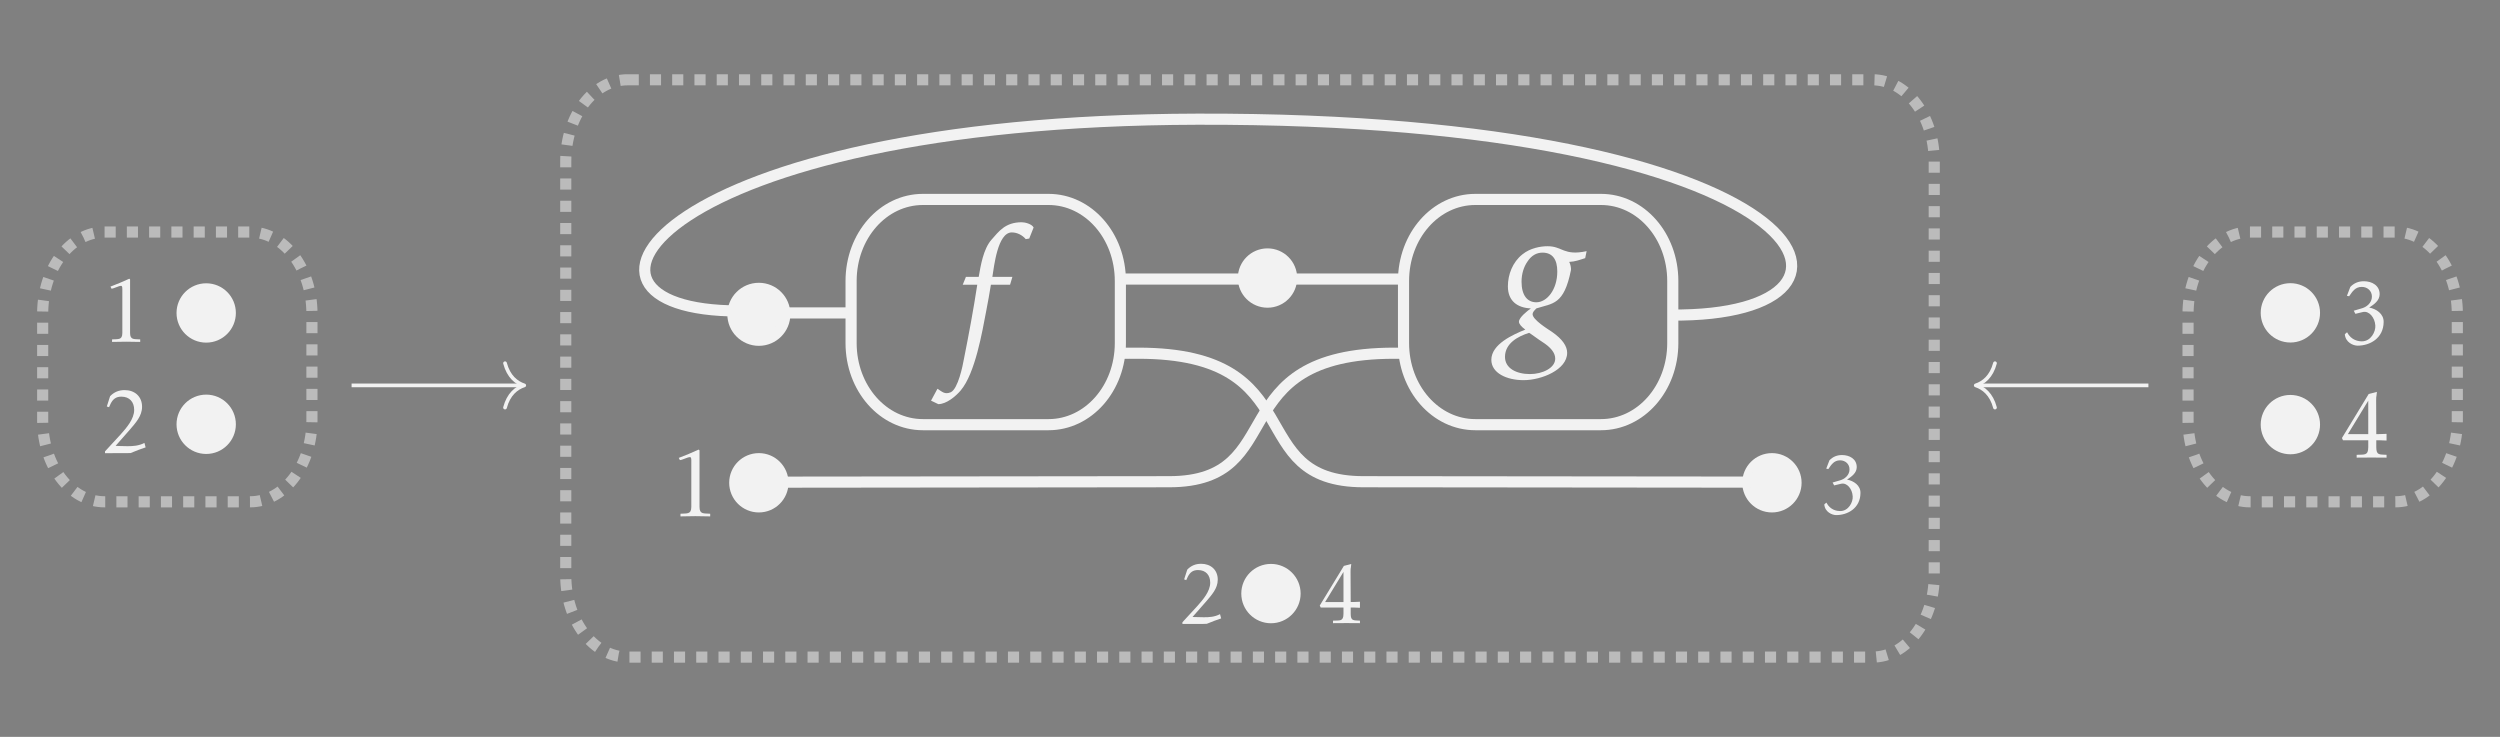 <?xml version="1.0" encoding="UTF-8" standalone="no"?>
<svg
   xmlns:dc="http://purl.org/dc/elements/1.1/"
   xmlns:cc="http://creativecommons.org/ns#"
   xmlns:rdf="http://www.w3.org/1999/02/22-rdf-syntax-ns#"
   xmlns:svg="http://www.w3.org/2000/svg"
   xmlns="http://www.w3.org/2000/svg"
   xmlns:sodipodi="http://sodipodi.sourceforge.net/DTD/sodipodi-0.dtd"
   xmlns:inkscape="http://www.inkscape.org/namespaces/inkscape"
   version="1.1"
   width="336.846pt"
   height="99.286pt"
   viewBox="0 0 336.846 99.286"
   id="svg115"
   sodipodi:docname="circuit.svg"
   inkscape:version="1.0.2 (1.0.2+r75+1)">
  <rect x="0" y="0" width="336.846" height="99.286" fill="#808080" stroke="none"/>
  <defs
     id="defs119" />
  <sodipodi:namedview
     pagecolor="#ffffff"
     bordercolor="#666666"
     borderopacity="1"
     objecttolerance="10"
     gridtolerance="10"
     guidetolerance="10"
     inkscape:pageopacity="0"
     inkscape:pageshadow="2"
     inkscape:window-width="2560"
     inkscape:window-height="1404"
     id="namedview117"
     showgrid="false"
     inkscape:zoom="4.632914"
     inkscape:cx="224.56409"
     inkscape:cy="66.190384"
     inkscape:window-x="2560"
     inkscape:window-y="0"
     inkscape:window-maximized="1"
     inkscape:current-layer="g78"
     fit-margin-top="10"
     fit-margin-left="5"
     fit-margin-right="5"
     fit-margin-bottom="10" />
  <g
     enable-background="new"
     id="g113"
     transform="translate(0.606,6.268)">
    <g
       id="g111">
      <g
         id="g21">
        <clipPath
           id="cp0">
          <path
             transform="matrix(1,0,0,-1,4.394,62.097)"
             d="M 0,0 H 37.782 V 37.85 H 0 Z"
             id="path2" />
        </clipPath>
        <g
           clip-path="url(#cp0)"
           id="g19">
          <path
             transform="matrix(1,0,0,1,4.394,24.246)"
             d="m 26.281,11.656 c 0,1.93 -1.562,3.496 -3.496,3.496 -1.933,0 -3.5,-1.566 -3.5,-3.496 0,-1.933 1.567,-3.5 3.5,-3.5 1.934,0 3.496,1.567 3.496,3.5 z m 0,0"
             id="path5" />
          <path
             transform="matrix(1,0,0,1,4.394,24.246)"
             stroke-width="0.999"
             stroke-linecap="butt"
             stroke-miterlimit="4"
             stroke-linejoin="miter"
             fill="none"
             stroke="#f2f2f2"
             d="m 26.281,11.656 c 0,1.93 -1.562,3.496 -3.496,3.496 -1.933,0 -3.5,-1.566 -3.5,-3.496 0,-1.933 1.567,-3.5 3.5,-3.5 1.934,0 3.496,1.567 3.496,3.5 z m 0,0"
             id="path7"
             style="fill:#f2f2f2;fill-opacity:1" />
          <path
             transform="matrix(1,0,0,1,4.394,24.246)"
             d="m 26.281,26.656 c 0,1.93 -1.562,3.496 -3.496,3.496 -1.933,0 -3.5,-1.566 -3.5,-3.496 0,-1.933 1.567,-3.5 3.5,-3.5 1.934,0 3.496,1.567 3.496,3.5 z m 0,0"
             id="path9"
             style="fill:#f2f2f2;fill-opacity:1" />
          <path
             transform="matrix(1,0,0,1,4.394,24.246)"
             stroke-width="0.999"
             stroke-linecap="butt"
             stroke-miterlimit="4"
             stroke-linejoin="miter"
             fill="none"
             stroke="#f2f2f2"
             d="m 26.281,26.656 c 0,1.93 -1.562,3.496 -3.496,3.496 -1.933,0 -3.5,-1.566 -3.5,-3.496 0,-1.933 1.567,-3.5 3.5,-3.5 1.934,0 3.496,1.567 3.496,3.5 z m 0,0"
             id="path11" />
          <path
             transform="matrix(1,0,0,1,4.394,24.246)"
             stroke-width="1.5"
             stroke-linecap="butt"
             stroke-dasharray="1.5, 1.5"
             stroke-miterlimit="4"
             stroke-linejoin="miter"
             fill="none"
             stroke="#bbbbbb"
             d="m 9.09,0.75 h 19.601 c 4.621,0 8.34,4.902 8.34,10.992 v 14.367 c 0,6.086 -3.719,10.989 -8.34,10.989 H 9.09 c -4.621,0 -8.34,-4.903 -8.34,-10.989 V 11.742 C 0.75,5.652 4.469,0.75 9.09,0.75 Z m 0,0"
             id="path13" />
          <path
             transform="matrix(1,0,0,1,4.394,24.246)"
             d="m 13.891,15.555 v -0.34 c -0.821,-0.059 -1.364,0.101 -1.364,-0.86 V 7.137 L 12.426,7.039 C 10.902,7.719 11.387,7.5 9.883,8.102 l 0.14,0.281 C 10.324,8.383 10.984,8 11.324,8 c 0.18,0 0.16,0.383 0.16,0.48 v 5.875 c 0,0.981 -0.582,0.801 -1.382,0.86 v 0.34 c 1.261,-0.039 2.527,-0.039 3.789,0 z m 0,0"
             id="path15"
             style="fill:#f2f2f2;fill-opacity:1" />
          <path
             transform="matrix(1,0,0,1,4.394,24.246)"
             d="m 14.621,29.766 -0.16,-0.602 c -0.762,0.398 -1.543,0.441 -2.285,0.441 -0.563,0 -1.602,-0.043 -1.602,-0.043 l 1.922,-2.183 c 0.762,-0.902 1.645,-1.824 1.645,-3.086 0,-1.402 -1.004,-2.246 -2.344,-2.246 -0.785,0 -1.426,0.262 -1.965,0.824 l -0.441,1.383 0.3,0.098 0.219,-0.481 c 0.32,-0.621 0.723,-0.941 1.445,-0.941 1.102,0 1.723,0.722 1.723,1.785 0,1.242 -1.043,2.422 -1.824,3.305 l -2.106,2.285 v 0.242 c 0.442,-0.02 3.29,0.019 3.45,-0.02 1.3,-0.523 0.941,-0.382 2.023,-0.761 z m 0,0"
             id="path17"
             style="fill:#f2f2f2;fill-opacity:1" />
        </g>
      </g>
      <g
         id="g80">
        <clipPath
           id="cp1">
          <path
             transform="matrix(1,0,0,-1,74.873,83.018)"
             d="M 0,0 H 185.888 V 79.283 H 0 Z"
             id="path23" />
        </clipPath>
        <g
           clip-path="url(#cp1)"
           id="g78">
          <path
             transform="matrix(1,0,0,1,74.873,3.732)"
             stroke-width="1.5"
             stroke-linecap="butt"
             stroke-dasharray="1.5, 1.5"
             stroke-miterlimit="4"
             stroke-linejoin="miter"
             fill="none"
             stroke="#bbbbbb"
             d="m 9.09,0.75 h 167.711 c 4.617,0 8.336,4.902 8.336,10.992 v 55.801 c 0,6.09 -3.719,10.992 -8.336,10.992 H 9.09 c -4.621,0 -8.34,-4.902 -8.34,-10.992 V 11.742 C 0.75,5.652 4.469,0.75 9.09,0.75 Z m 0,0"
             id="path26" />
          <path
             transform="matrix(-1,0,0,1,74.873,3.732)"
             d="m -65.797,16.871 h 16.922 c 5.363,0 9.68,4.902 9.68,10.992 v 8.364 c 0,6.089 -4.317,10.992 -9.68,10.992 h -16.922 c -5.363,0 -9.68,-4.903 -9.68,-10.992 v -8.364 c 0,-6.09 4.317,-10.992 9.68,-10.992 z m 0,0"
             fill="#none"
             id="path28"
             style="fill:none;fill-opacity:1" />
          <path
             transform="matrix(-1,0,0,1,74.873,3.732)"
             stroke-width="1.5"
             stroke-linecap="butt"
             stroke-miterlimit="4"
             stroke-linejoin="miter"
             fill="none"
             stroke="#f2f2f2"
             d="m -65.797,16.871 h 16.922 c 5.363,0 9.68,4.902 9.68,10.992 v 8.364 c 0,6.089 -4.317,10.992 -9.68,10.992 h -16.922 c -5.363,0 -9.68,-4.903 -9.68,-10.992 v -8.364 c 0,-6.09 4.317,-10.992 9.68,-10.992 z m 0,0"
             id="path30" />
          <path
             transform="matrix(1,0,0,1,74.873,3.732)"
             d="m 30.266,55.047 c 0,1.933 -1.567,3.5 -3.496,3.5 -1.934,0 -3.5,-1.567 -3.5,-3.5 0,-1.93 1.566,-3.496 3.5,-3.496 1.929,0 3.496,1.566 3.496,3.496 z m 0,0"
             id="path32" />
          <path
             transform="matrix(1,0,0,1,74.873,3.732)"
             stroke-width="0.999"
             stroke-linecap="butt"
             stroke-miterlimit="4"
             stroke-linejoin="miter"
             fill="none"
             stroke="#f2f2f2"
             d="m 30.266,55.047 c 0,1.933 -1.567,3.5 -3.496,3.5 -1.934,0 -3.5,-1.567 -3.5,-3.5 0,-1.93 1.566,-3.496 3.5,-3.496 1.929,0 3.496,1.566 3.496,3.496 z m 0,0"
             id="path34"
             style="fill:#f2f2f2;fill-opacity:1" />
          <path
             transform="matrix(1,0,0,1,74.873,3.732)"
             stroke-width="1.5"
             stroke-linecap="butt"
             stroke-miterlimit="4"
             stroke-linejoin="miter"
             fill="none"
             stroke="#f2f2f2"
             d="m 29.902,54.965 c 0.411,0 51.735,-0.059 52.141,-0.059 16.527,0 6.73,-17.316 30.344,-17.316 2.547,0 -1.817,0.008 1.472,0.008"
             id="path36"
             sodipodi:nodetypes="cssc" />
          <path
             transform="matrix(1,0,0,1,74.873,3.732)"
             stroke-width="1.5"
             stroke-linecap="butt"
             stroke-miterlimit="4"
             stroke-linejoin="miter"
             fill="none"
             stroke="#f2f2f2"
             d="m 24.043,31.898 c -27.746,0 -11.027,-25.652 61.82,-25.839 84.086,-0.219 95.546,26.711 63.827,26.39"
             id="path38"
             sodipodi:nodetypes="ccc" />
          <path
             transform="matrix(-1,0,0,1,74.873,3.732)"
             d="m -91.805,27.461 c 0,1.934 -1.566,3.5 -3.5,3.5 -1.929,0 -3.496,-1.566 -3.496,-3.5 0,-1.93 1.567,-3.496 3.496,-3.496 1.934,0 3.5,1.566 3.5,3.496 z m 0,0"
             id="path40" />
          <path
             transform="matrix(-1,0,0,1,74.873,3.732)"
             stroke-width="0.999"
             stroke-linecap="butt"
             stroke-miterlimit="4"
             stroke-linejoin="miter"
             fill="none"
             stroke="#f2f2f2"
             d="m -91.805,27.461 c 0,1.934 -1.566,3.5 -3.5,3.5 -1.929,0 -3.496,-1.566 -3.496,-3.5 0,-1.93 1.567,-3.496 3.496,-3.496 1.934,0 3.5,1.566 3.5,3.496 z m 0,0"
             id="path42"
             style="fill:#f2f2f2;fill-opacity:1" />
          <path
             transform="matrix(1,0,0,1,74.873,3.732)"
             d="m 123.309,16.871 h 16.921 c 5.364,0 9.68,4.902 9.68,10.992 v 8.364 c 0,6.089 -4.316,10.992 -9.68,10.992 h -16.921 c -5.364,0 -9.68,-4.903 -9.68,-10.992 v -8.364 c 0,-6.09 4.316,-10.992 9.68,-10.992 z m 0,0"
             fill="#none"
             id="path44"
             style="fill:none" />
          <path
             transform="matrix(1,0,0,1,74.873,3.732)"
             stroke-width="1.5"
             stroke-linecap="butt"
             stroke-miterlimit="4"
             stroke-linejoin="miter"
             fill="none"
             stroke="#f2f2f2"
             d="m 123.309,16.871 h 16.921 c 5.364,0 9.68,4.902 9.68,10.992 v 8.364 c 0,6.089 -4.316,10.992 -9.68,10.992 h -16.921 c -5.364,0 -9.68,-4.903 -9.68,-10.992 v -8.364 c 0,-6.09 4.316,-10.992 9.68,-10.992 z m 0,0"
             id="path46" />
          <path
             transform="matrix(1,0,0,-1,74.873,3.732)"
             d="m 30.266,-32.348 c 0,1.934 -1.567,3.496 -3.496,3.496 -1.934,0 -3.5,-1.562 -3.5,-3.496 0,-1.933 1.566,-3.5 3.5,-3.5 1.929,0 3.496,1.567 3.496,3.5 z m 0,0"
             id="path48" />
          <path
             transform="matrix(1,0,0,-1,74.873,3.732)"
             stroke-width="1.5"
             stroke-linecap="butt"
             stroke-miterlimit="4"
             stroke-linejoin="miter"
             fill="none"
             stroke="#f2f2f2"
             d="m 30.266,-32.348 c 0,1.934 -1.567,3.496 -3.496,3.496 -1.934,0 -3.5,-1.562 -3.5,-3.496 0,-1.933 1.566,-3.5 3.5,-3.5 1.929,0 3.496,1.567 3.496,3.5 z m 0,0"
             id="path50"
             style="fill:#f2f2f2;fill-opacity:1" />
          <path
             transform="matrix(1,0,0,1,74.873,3.732)"
             stroke-width="1.5"
             stroke-linecap="butt"
             stroke-miterlimit="4"
             stroke-linejoin="miter"
             fill="none"
             stroke="#f2f2f2"
             d="m 29.875,32.164 h 8.766"
             id="path52" />
          <path
             transform="matrix(1,0,0,1,74.873,3.732)"
             stroke-width="1.5"
             stroke-linecap="butt"
             stroke-miterlimit="4"
             stroke-linejoin="miter"
             fill="none"
             stroke="#f2f2f2"
             d="M 113.496,27.598 H 75.93"
             id="path54" />
          <path
             transform="matrix(1,0,0,1,74.873,3.732)"
             stroke-width="1.5"
             stroke-linecap="butt"
             stroke-miterlimit="4"
             stroke-linejoin="miter"
             fill="none"
             stroke="#f2f2f2"
             d="m 165.469,54.965 c -0.41,0 -56.821,-0.059 -57.223,-0.059 -16.527,0 -6.73,-17.316 -30.348,-17.316 -2.543,0 0.293,0.008 -2.996,0.008"
             id="path56" />
          <path
             transform="matrix(1,0,0,1,74.873,3.732)"
             d="m 166.766,55.047 c 0,1.933 -1.567,3.5 -3.496,3.5 -1.934,0 -3.5,-1.567 -3.5,-3.5 0,-1.93 1.566,-3.496 3.5,-3.496 1.929,0 3.496,1.566 3.496,3.496 z m 0,0"
             id="path58"
             style="fill:#f2f2f2;fill-opacity:1" />
          <path
             transform="matrix(1,0,0,1,74.873,3.732)"
             stroke-width="0.999"
             stroke-linecap="butt"
             stroke-miterlimit="4"
             stroke-linejoin="miter"
             fill="none"
             stroke="#f2f2f2"
             d="m 166.766,55.047 c 0,1.933 -1.567,3.5 -3.496,3.5 -1.934,0 -3.5,-1.567 -3.5,-3.5 0,-1.93 1.566,-3.496 3.5,-3.496 1.929,0 3.496,1.566 3.496,3.496 z m 0,0"
             id="path60" />
          <path
             transform="matrix(1,0,0,1,74.873,3.732)"
             d="m 99.266,69.98 c 0,1.93 -1.567,3.497 -3.496,3.497 -1.934,0 -3.5,-1.567 -3.5,-3.497 0,-1.933 1.566,-3.5 3.5,-3.5 1.929,0 3.496,1.567 3.496,3.5 z m 0,0"
             id="path62"
             style="fill:#f2f2f2;fill-opacity:1" />
          <path
             transform="matrix(1,0,0,1,74.873,3.732)"
             stroke-width="0.999"
             stroke-linecap="butt"
             stroke-miterlimit="4"
             stroke-linejoin="miter"
             fill="none"
             stroke="#f2f2f2"
             d="m 99.266,69.98 c 0,1.93 -1.567,3.497 -3.496,3.497 -1.934,0 -3.5,-1.567 -3.5,-3.497 0,-1.933 1.566,-3.5 3.5,-3.5 1.929,0 3.496,1.567 3.496,3.5 z m 0,0"
             id="path64" />
          <path
             transform="matrix(1,0,0,1,74.873,3.732)"
             d="m 63.789,20.652 c -0.234,-0.468 -1.137,-0.707 -1.605,-0.707 -2.231,0 -3.094,1.254 -4.071,2.352 -1.097,1.25 -1.449,3.445 -1.722,5.008 h -1.723 l -0.43,1.058 h 1.957 c -0.511,3.367 -1.136,6.696 -1.8,10.024 -0.157,0.898 -0.786,3.992 -1.762,4.461 -0.824,0.351 -1.176,-0.078 -1.801,-0.469 l -0.863,1.605 0.98,0.469 c 1.094,0 2.348,-1.058 3.012,-1.84 1.957,-2.308 2.898,-7.867 3.445,-10.726 0.235,-1.176 0.434,-2.348 0.629,-3.524 h 2.582 l 0.313,-1.058 h -2.7 c 0.235,-1.407 0.704,-5.989 2.622,-5.989 0.707,0 1.41,0.352 1.878,0.903 l 0.469,-0.078 z m 0,0"
             id="path66"
             style="fill:#f2f2f2;fill-opacity:1" />
          <path
             transform="matrix(1,0,0,1,74.873,3.732)"
             d="m 138.301,23.84 c -3.094,0.668 -3.25,-0.664 -5.246,-0.664 -0.942,0 -2.348,0.234 -3.407,1.097 -1.332,1.055 -1.957,2.739 -1.957,4.305 0,1.996 1.293,2.899 3.094,2.977 -0.433,0.312 -1.605,1.211 -1.605,1.8 0,0.274 0.312,0.665 0.859,1.055 -1.644,0.668 -4.578,1.957 -4.578,4.074 0,1.762 2.035,2.739 4.344,2.739 2.425,0 5.871,-1.411 5.871,-3.68 0,-0.898 -0.625,-1.84 -2.035,-2.82 -0.586,-0.391 -2.621,-1.641 -2.621,-2.387 0,-0.234 0.156,-0.43 0.507,-0.781 2.192,-0.707 3.719,-0.43 4.661,-5.168 0.039,-0.274 -0.079,-0.825 -0.235,-1.098 0.82,-0.039 1.406,-0.273 2.152,-0.508 z m -3.953,2.742 c 0,2.465 -1.41,4.148 -2.821,4.148 -1.215,0 -1.996,-0.937 -1.996,-2.777 0,-1.058 0.313,-2.035 0.821,-2.742 0.511,-0.781 1.214,-1.172 2,-1.172 1.367,0 1.996,0.938 1.996,2.543 z m -0.278,11.742 c 0,1.254 -1.718,2.078 -3.402,2.078 -1.84,0 -3.367,-0.785 -3.367,-2.312 0,-1.84 1.761,-2.778 3.25,-3.246 0.117,0.039 1.367,0.976 1.758,1.211 1.175,0.746 1.761,1.488 1.761,2.269 z m 0,0"
             id="path68"
             style="fill:#f2f2f2;fill-opacity:1" />
          <path
             transform="matrix(1,0,0,1,74.873,3.732)"
             d="m 107.758,73.965 v -0.34 c -0.867,-0.055 -1.246,0.07 -1.246,-0.922 v -0.848 c 0,0 0.832,0 1.246,0.036 v -0.813 c -0.453,0.039 -1.246,0.039 -1.246,0.039 l -0.02,-4.097 c 0,-0.684 0,0 0.094,-1.028 l -0.992,0.254 -3.25,5.34 0.125,0.269 h 3.07 v 0.848 c 0,1.067 -0.508,0.867 -1.41,0.922 v 0.34 c 1.211,-0.016 2.418,-0.016 3.629,0 z m -2.219,-2.848 h -2.473 l 2.473,-4.062 z m 0,0"
             id="path70"
             style="fill:#f2f2f2;fill-opacity:1" />
          <path
             d="m 163.93,77.056 -0.151,-0.577 c -0.727,0.386 -1.473,0.421 -2.179,0.421 -0.536,0 -1.53,-0.035 -1.53,-0.035 l 1.832,-2.085 c 0.728,-0.861 1.571,-1.739 1.571,-2.942 0,-1.34 -0.959,-2.143 -2.237,-2.143 -0.745,0 -1.357,0.249 -1.872,0.786 l -0.421,1.318 0.284,0.098 0.212,-0.461 c 0.307,-0.591 0.688,-0.896 1.376,-0.896 1.052,0 1.641,0.687 1.641,1.699 0,1.185 -0.994,2.312 -1.739,3.154 l -2.006,2.179 v 0.231 c 0.423,-0.023 3.137,0.018 3.288,-0.023 1.243,-0.496 0.896,-0.363 1.93,-0.722 z m 0,0"
             id="path72"
             style="fill:#f2f2f2;fill-opacity:1;stroke-width:1.136" />
          <path
             transform="matrix(1,0,0,1,74.873,3.732)"
             d="m 20.211,59.578 v -0.359 c -0.867,-0.067 -1.438,0.105 -1.438,-0.914 V 50.68 l -0.109,-0.106 c -1.609,0.719 -1.102,0.485 -2.687,1.121 l 0.148,0.297 c 0.316,0 1.016,-0.402 1.375,-0.402 0.191,0 0.168,0.402 0.168,0.508 v 6.207 c 0,1.039 -0.613,0.847 -1.461,0.914 v 0.359 c 1.336,-0.043 2.672,-0.043 4.004,0 z m 0,0"
             id="path74"
             style="fill:#f2f2f2;fill-opacity:1" />
          <path
             transform="matrix(1,0,0,1,74.873,3.732)"
             d="m 175.199,56.43 c 0.02,-1.028 -0.914,-1.641 -1.812,-1.813 0.597,-0.39 1.308,-0.875 1.308,-1.679 0,-1.102 -0.972,-1.626 -1.98,-1.626 -0.672,0 -1.231,0.223 -1.699,0.711 l -0.43,1.122 0.281,0.054 c 0.41,-0.597 0.766,-1.176 1.586,-1.176 0.711,0 1.27,0.504 1.27,1.215 0,0.801 -0.672,1.344 -1.379,1.512 l -0.899,0.262 0.207,0.39 0.934,-0.222 c 0.785,-0.188 1.512,0.691 1.566,1.699 0.059,0.766 -0.558,1.98 -1.679,1.98 -0.391,0 -1.325,-0.093 -1.868,-1.14 l -0.281,0.242 c 0.074,1.027 1.047,1.441 1.606,1.441 1.55,0 3.25,-0.933 3.269,-2.972 z m 0,0"
             id="path76"
             style="fill:#f2f2f2;fill-opacity:1" />
        </g>
      </g>
      <g
         id="g101">
        <clipPath
           id="cp2">
          <path
             transform="matrix(1,0,0,-1,293.458,62.097)"
             d="M 0,0 H 37.782 V 37.85 H 0 Z"
             id="path82" />
        </clipPath>
        <g
           clip-path="url(#cp2)"
           id="g99">
          <path
             transform="matrix(-1,0,0,1,293.458,24.246)"
             d="m -11.039,11.641 c 0,1.929 -1.566,3.496 -3.5,3.496 -1.93,0 -3.496,-1.567 -3.496,-3.496 0,-1.934 1.566,-3.5 3.496,-3.5 1.934,0 3.5,1.566 3.5,3.5 z m 0,0"
             id="path85" />
          <path
             transform="matrix(-1,0,0,1,293.458,24.246)"
             stroke-width="0.999"
             stroke-linecap="butt"
             stroke-miterlimit="4"
             stroke-linejoin="miter"
             fill="none"
             stroke="#f2f2f2"
             d="m -11.039,11.641 c 0,1.929 -1.566,3.496 -3.5,3.496 -1.93,0 -3.496,-1.567 -3.496,-3.496 0,-1.934 1.566,-3.5 3.496,-3.5 1.934,0 3.5,1.566 3.5,3.5 z m 0,0"
             id="path87"
             style="fill:#f2f2f2;fill-opacity:1" />
          <path
             transform="matrix(-1,0,0,1,293.458,24.246)"
             d="m -11.039,26.695 c 0,1.934 -1.566,3.5 -3.5,3.5 -1.93,0 -3.496,-1.566 -3.496,-3.5 0,-1.929 1.566,-3.496 3.496,-3.496 1.934,0 3.5,1.567 3.5,3.496 z m 0,0"
             id="path89" />
          <path
             transform="matrix(-1,0,0,1,293.458,24.246)"
             stroke-width="0.999"
             stroke-linecap="butt"
             stroke-miterlimit="4"
             stroke-linejoin="miter"
             fill="none"
             stroke="#f2f2f2"
             d="m -11.039,26.695 c 0,1.934 -1.566,3.5 -3.5,3.5 -1.93,0 -3.496,-1.566 -3.496,-3.5 0,-1.929 1.566,-3.496 3.496,-3.496 1.934,0 3.5,1.567 3.5,3.496 z m 0,0"
             id="path91"
             style="fill:#f2f2f2;fill-opacity:1" />
          <path
             transform="matrix(1,0,0,1,293.458,24.246)"
             stroke-width="1.5"
             stroke-linecap="butt"
             stroke-dasharray="1.5, 1.5"
             stroke-miterlimit="4"
             stroke-linejoin="miter"
             fill="none"
             stroke="#bbbbbb"
             d="m 9.09,0.75 h 19.601 c 4.621,0 8.34,4.902 8.34,10.992 v 14.367 c 0,6.086 -3.719,10.989 -8.34,10.989 H 9.09 c -4.621,0 -8.34,-4.903 -8.34,-10.989 V 11.742 C 0.75,5.652 4.469,0.75 9.09,0.75 Z m 0,0"
             id="path93" />
          <path
             transform="matrix(1,0,0,1,293.458,24.246)"
             d="m 27.105,12.871 c 0.02,-1.101 -0.98,-1.766 -1.945,-1.945 0.645,-0.422 1.406,-0.942 1.406,-1.805 0,-1.18 -1.043,-1.742 -2.125,-1.742 -0.722,0 -1.324,0.242 -1.824,0.762 l -0.461,1.203 0.301,0.058 c 0.441,-0.64 0.82,-1.261 1.703,-1.261 0.762,0 1.363,0.543 1.363,1.304 0,0.86 -0.722,1.442 -1.484,1.621 l -0.961,0.282 0.219,0.422 1.004,-0.243 c 0.84,-0.199 1.621,0.743 1.683,1.825 0.059,0.82 -0.601,2.125 -1.804,2.125 -0.422,0 -1.422,-0.102 -2.004,-1.223 l -0.301,0.262 c 0.078,1.101 1.121,1.543 1.723,1.543 1.664,0 3.488,-1.004 3.507,-3.188 z m 0,0"
             id="path95"
             style="fill:#f2f2f2;fill-opacity:1" />
          <path
             transform="matrix(1,0,0,1,293.458,24.246)"
             d="m 27.496,31.148 v -0.382 c -0.961,-0.059 -1.383,0.082 -1.383,-1.02 v -0.941 c 0,0 0.922,0 1.383,0.039 v -0.903 c -0.5,0.039 -1.383,0.039 -1.383,0.039 l -0.019,-4.55 c 0,-0.762 0,0 0.101,-1.141 l -1.105,0.281 -3.606,5.934 0.141,0.301 h 3.406 v 0.941 c 0,1.18 -0.562,0.961 -1.562,1.02 v 0.382 c 1.343,-0.019 2.683,-0.019 4.027,0 z M 25.031,27.98 h -2.746 l 2.746,-4.507 z m 0,0"
             id="path97"
             style="fill:#f2f2f2;fill-opacity:1" />
        </g>
      </g>
      <path
         transform="matrix(1,0,0,-1,167.817,43.377)"
         stroke-width="0.498"
         stroke-linecap="butt"
         stroke-miterlimit="10"
         stroke-linejoin="miter"
         fill="none"
         stroke="#f2f2f2"
         d="M -121.05,-2.282 H -98.036"
         id="path103" />
      <path
         transform="matrix(1,0,0,-1,70.03,45.659)"
         stroke-width="0.498"
         stroke-linecap="round"
         stroke-linejoin="round"
         fill="none"
         stroke="#f2f2f2"
         d="M -2.59,2.989 C -2.117,1.196 -1.062,0.349 0,0 -1.062,-0.349 -2.117,-1.196 -2.59,-2.989"
         id="path105" />
      <path
         transform="matrix(1,0,0,-1,167.817,43.377)"
         stroke-width="0.498"
         stroke-linecap="butt"
         stroke-miterlimit="10"
         stroke-linejoin="miter"
         fill="none"
         stroke="#f2f2f2"
         d="M 121.05,-2.282 H 98.036"
         id="path107" />
      <path
         transform="matrix(-1,0,0,1,265.604,45.659)"
         stroke-width="0.498"
         stroke-linecap="round"
         stroke-linejoin="round"
         fill="none"
         stroke="#f2f2f2"
         d="M -2.59,2.989 C -2.117,1.196 -1.062,0.349 0,0 -1.062,-0.349 -2.117,-1.196 -2.59,-2.989"
         id="path109" />
    </g>
  </g>
</svg>
